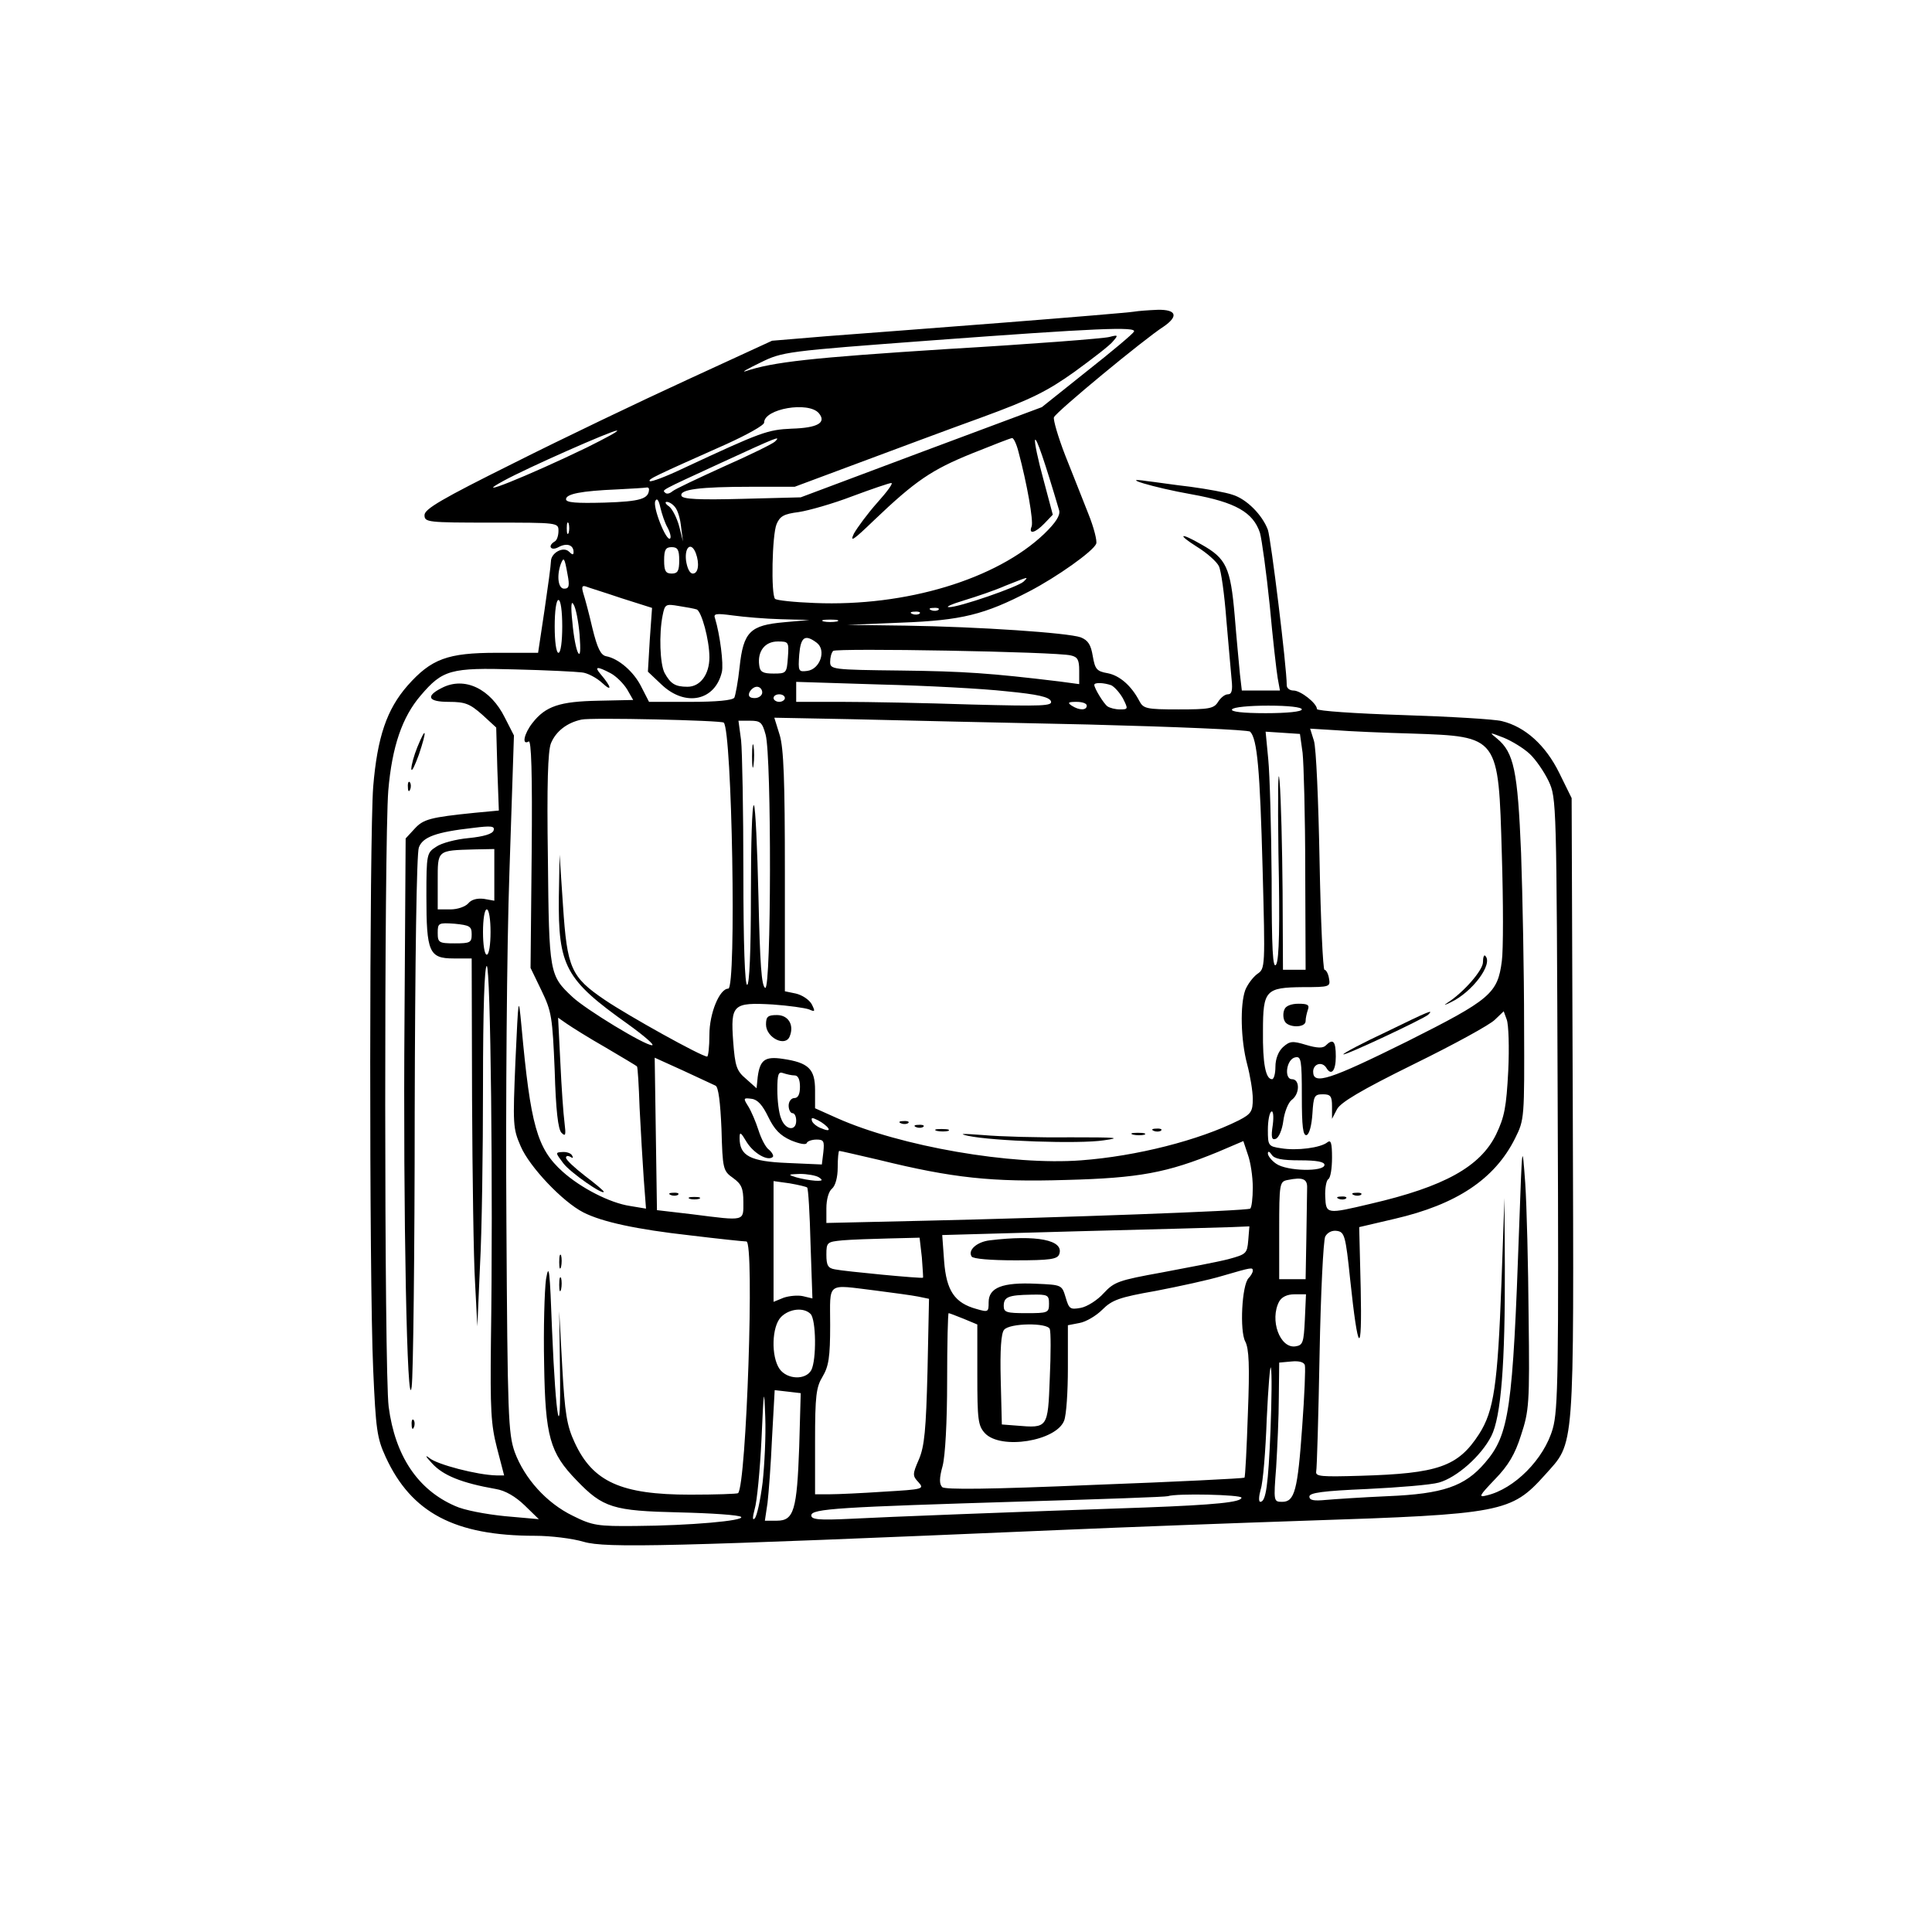 <?xml version="1.0" standalone="no"?>
<!DOCTYPE svg PUBLIC "-//W3C//DTD SVG 20010904//EN"
 "http://www.w3.org/TR/2001/REC-SVG-20010904/DTD/svg10.dtd">
<svg version="1.0" xmlns="http://www.w3.org/2000/svg"
 width="512pt" height="512pt" viewBox="0 0 512 512"
 preserveAspectRatio="xMidYMid meet">
<g transform="translate(0,512) scale(0.1,-0.1)"
fill="#000000" stroke="none">
<path d="M3005 4294 c-11 -2 -166 -15 -345 -29 -179 -14 -390 -30 -470 -36
l-144 -12 -226 -104 c-124 -57 -331 -156 -460 -221 -189 -94 -235 -121 -235
-137 0 -19 7 -20 178 -20 176 0 177 0 177 -22 0 -12 -4 -25 -10 -28 -20 -12
-10 -26 10 -15 22 12 40 6 40 -13 0 -8 -3 -8 -12 1 -15 15 -48 -3 -48 -26 0
-9 -8 -68 -17 -129 l-17 -113 -110 0 c-130 0 -173 -16 -236 -87 -55 -63 -80
-136 -91 -268 -10 -132 -11 -1297 0 -1545 7 -158 10 -181 33 -231 68 -148 183
-209 396 -209 41 0 99 -7 129 -16 59 -17 224 -13 1253 31 184 8 481 19 660 25
521 17 545 22 634 121 80 90 77 46 74 976 l-3 818 -33 67 c-36 73 -90 122
-152 137 -19 5 -137 12 -262 16 -126 4 -228 11 -228 16 0 15 -43 49 -62 49
-10 0 -18 6 -18 14 0 49 -42 389 -50 412 -15 40 -57 82 -94 93 -17 6 -67 15
-111 21 -44 5 -96 13 -115 15 -79 12 16 -17 118 -35 117 -21 163 -48 181 -102
5 -18 17 -105 26 -193 8 -88 18 -175 21 -192 l6 -33 -50 0 -51 0 -5 43 c-2 23
-9 93 -14 156 -11 127 -22 151 -88 188 -57 33 -66 28 -12 -6 26 -16 52 -39 58
-51 6 -11 15 -76 20 -143 6 -67 12 -139 14 -159 3 -28 0 -38 -10 -38 -8 0 -19
-9 -26 -20 -11 -18 -24 -20 -105 -20 -86 0 -93 2 -104 23 -21 40 -52 67 -84
73 -29 5 -33 11 -39 45 -5 30 -12 42 -32 50 -34 12 -269 28 -464 31 l-155 2
145 6 c158 6 219 21 338 83 73 38 169 106 177 126 3 7 -6 43 -21 80 -14 36
-42 106 -61 154 -19 49 -32 94 -30 101 5 14 240 208 290 240 41 28 35 46 -15
45 -24 -1 -52 -3 -63 -5z m0 -53 c-3 -6 -59 -53 -125 -105 l-119 -95 -319
-119 -320 -120 -155 -4 c-114 -3 -158 -1 -161 8 -6 17 49 24 184 24 l116 0
169 63 c94 35 241 90 327 121 131 48 173 69 246 121 48 35 95 71 102 81 14 16
13 17 -10 11 -14 -4 -207 -19 -430 -32 -359 -23 -461 -34 -535 -59 -11 -3 7 7
40 23 59 29 66 30 455 59 432 32 544 37 535 23z m-835 -216 c21 -25 -3 -39
-72 -41 -64 -3 -79 -8 -287 -105 -46 -22 -86 -37 -89 -34 -5 5 12 13 203 98
55 25 100 50 100 57 0 37 118 57 145 25z m-615 -91 c-155 -75 -314 -139 -220
-88 62 34 286 133 300 133 6 -1 -30 -20 -80 -45z m499 16 c-6 -6 -67 -36 -135
-66 -68 -31 -130 -60 -137 -66 -7 -6 -15 -8 -19 -4 -8 8 -18 3 147 79 152 70
160 73 144 57z m645 -27 c23 -86 40 -183 35 -198 -9 -22 9 -18 34 8 l22 23
-25 94 c-14 51 -24 98 -22 104 3 9 26 -58 64 -187 3 -13 -9 -32 -40 -62 -126
-120 -366 -193 -608 -183 -54 2 -101 7 -105 11 -11 11 -8 169 4 198 9 21 19
27 59 32 26 4 90 22 142 42 51 19 98 35 103 35 6 0 -11 -23 -37 -52 -25 -28
-53 -66 -62 -82 -12 -25 -1 -17 53 35 110 105 153 134 259 177 55 22 103 41
107 41 4 1 12 -16 17 -36z m-979 -100 c-1 -25 -22 -32 -118 -35 -75 -2 -102 0
-102 9 0 14 40 22 135 26 39 2 73 4 78 5 4 1 7 -1 7 -5z m49 -101 c7 -13 10
-26 7 -29 -10 -10 -48 86 -39 100 4 8 9 1 13 -18 4 -17 12 -41 19 -53z m20 54
c7 -8 14 -31 16 -53 l5 -38 -10 40 c-6 22 -18 46 -27 53 -9 6 -12 12 -6 12 6
0 16 -6 22 -14z m-282 -68 c-3 -7 -5 -2 -5 12 0 14 2 19 5 13 2 -7 2 -19 0
-25z m293 -73 c0 -28 -4 -35 -20 -35 -16 0 -20 7 -20 35 0 28 4 35 20 35 16 0
20 -7 20 -35z m44 19 c10 -27 7 -54 -8 -54 -8 0 -15 14 -18 35 -4 36 14 50 26
19z m-340 -56 c6 -31 4 -38 -9 -38 -16 0 -20 34 -9 65 8 20 10 18 18 -27z
m1209 -19 c-14 -14 -173 -69 -198 -68 -11 0 7 8 40 18 33 10 83 27 110 39 61
24 62 25 48 11z m-1067 -44 l82 -26 -6 -84 -5 -85 37 -35 c63 -59 141 -42 159
34 5 21 -5 99 -18 142 -5 13 2 14 47 8 29 -4 87 -9 128 -10 l75 -2 -67 -6
c-90 -8 -108 -25 -118 -119 -4 -38 -11 -75 -14 -81 -5 -7 -47 -11 -116 -11
l-110 0 -20 39 c-20 41 -61 76 -94 82 -14 3 -23 21 -36 74 -9 39 -20 80 -24
92 -5 17 -4 22 6 19 7 -3 50 -16 94 -31z m-156 -75 c0 -40 -4 -70 -10 -70 -6
0 -10 30 -10 70 0 40 4 70 10 70 6 0 10 -30 10 -70z m46 -22 c3 -41 2 -58 -4
-48 -5 8 -12 44 -15 80 -5 45 -3 60 3 48 6 -9 13 -45 16 -80z m310 67 c13 -4
34 -81 34 -127 0 -45 -24 -78 -58 -78 -33 0 -45 8 -61 37 -12 24 -15 102 -5
152 6 30 8 31 43 25 20 -3 41 -7 47 -9z m641 -1 c-3 -3 -12 -4 -19 -1 -8 3 -5
6 6 6 11 1 17 -2 13 -5z m-50 -10 c-3 -3 -12 -4 -19 -1 -8 3 -5 6 6 6 11 1 17
-2 13 -5z m-219 -21 c-10 -2 -26 -2 -35 0 -10 3 -2 5 17 5 19 0 27 -2 18 -5z
m-54 -56 c27 -20 9 -71 -25 -75 -23 -3 -24 -1 -21 43 4 47 15 55 46 32z m-76
-39 c-3 -42 -4 -43 -38 -43 -28 0 -36 4 -38 22 -5 37 15 63 49 63 29 0 30 -1
27 -42z m750 5 c18 -4 22 -12 22 -40 l0 -36 -52 7 c-182 22 -253 27 -420 29
-183 2 -188 3 -188 23 0 11 3 24 8 29 8 8 592 -2 630 -12z m-1296 -45 c14 -1
39 -14 54 -28 27 -25 25 -11 -4 23 -18 21 -10 22 26 3 15 -8 34 -27 44 -43
l16 -28 -93 -2 c-101 -2 -139 -14 -174 -59 -22 -28 -29 -60 -10 -49 7 5 10
-83 8 -296 l-3 -304 29 -60 c27 -56 29 -70 35 -212 3 -105 9 -156 18 -165 11
-11 12 -6 8 27 -3 22 -8 94 -11 159 l-6 119 23 -16 c13 -9 59 -38 103 -63 44
-26 81 -48 83 -50 2 -1 5 -51 7 -110 3 -60 8 -145 11 -188 l6 -79 -42 7 c-54
8 -131 48 -179 91 -68 61 -85 123 -109 385 -8 84 -8 82 -16 -91 -7 -169 -7
-179 14 -227 23 -54 111 -147 166 -175 49 -25 140 -45 284 -61 74 -9 141 -16
148 -16 22 0 0 -645 -22 -667 -2 -2 -59 -4 -127 -4 -183 0 -258 34 -306 138
-21 45 -26 77 -33 201 l-8 147 2 -155 c3 -210 -11 -136 -21 105 -6 159 -8 181
-16 135 -4 -30 -7 -131 -5 -225 3 -192 15 -235 86 -308 70 -73 97 -81 272 -85
85 -2 159 -7 164 -12 10 -10 -135 -23 -279 -24 -101 -1 -115 1 -167 27 -70 34
-128 99 -154 169 -17 49 -19 94 -22 613 -2 308 1 723 8 923 l12 363 -24 47
c-38 77 -107 110 -167 79 -44 -22 -37 -37 18 -37 44 0 56 -5 89 -34 l37 -34 3
-110 4 -110 -64 -6 c-118 -12 -136 -17 -159 -42 l-24 -26 -3 -476 c-4 -516 7
-1062 19 -977 4 28 8 355 8 727 1 404 5 687 11 702 10 28 46 41 144 52 48 6
58 5 54 -7 -3 -9 -26 -16 -66 -20 -33 -3 -72 -13 -86 -23 -25 -16 -26 -19 -26
-131 0 -148 7 -165 72 -165 l48 0 1 -372 c1 -205 4 -425 8 -488 l6 -115 7 160
c5 88 8 303 8 478 0 204 4 317 10 317 10 0 17 -591 11 -995 -2 -181 0 -220 16
-282 l19 -73 -20 0 c-51 1 -158 29 -178 46 -13 10 -10 4 7 -14 29 -32 78 -52
169 -68 25 -4 52 -20 76 -43 l38 -37 -90 8 c-50 5 -109 16 -132 27 -99 43
-159 133 -176 263 -12 91 -12 1496 -1 1633 10 117 37 195 86 252 58 68 79 74
250 69 83 -2 162 -6 177 -8z m1125 -50 c83 -8 113 -15 118 -26 5 -13 -20 -14
-212 -9 -120 4 -273 7 -340 7 l-123 0 0 27 0 26 223 -7 c122 -3 272 -11 334
-18z m278 16 c8 -4 22 -19 31 -35 14 -28 14 -29 -8 -29 -13 0 -27 4 -33 8 -10
7 -35 48 -35 57 0 7 25 6 45 -1z m-925 -19 c0 -8 -9 -15 -20 -15 -13 0 -18 5
-14 15 4 8 12 15 20 15 8 0 14 -7 14 -15z m60 -15 c0 -5 -7 -10 -15 -10 -8 0
-15 5 -15 10 0 6 7 10 15 10 8 0 15 -4 15 -10z m800 -20 c0 -13 -20 -13 -40 0
-12 8 -9 10 13 10 15 0 27 -4 27 -10z m570 -10 c0 -6 -39 -10 -96 -10 -61 0
-93 4 -89 10 3 6 46 10 96 10 53 0 89 -4 89 -10z m-1532 -35 c22 -21 34 -705
12 -705 -23 0 -50 -65 -50 -122 0 -32 -3 -58 -6 -58 -15 0 -209 108 -271 150
-90 61 -100 84 -111 250 l-9 135 -2 -111 c-2 -185 17 -220 183 -338 43 -31 72
-56 64 -56 -20 0 -176 95 -211 128 -61 57 -62 62 -65 365 -3 199 0 287 8 307
13 32 43 55 81 63 24 6 371 -2 377 -8z m966 -5 c231 -6 424 -14 429 -19 19
-19 26 -102 33 -362 7 -263 7 -266 -14 -280 -12 -9 -26 -28 -32 -43 -14 -39
-12 -132 5 -196 8 -30 15 -72 15 -92 0 -33 -4 -40 -37 -57 -106 -53 -271 -95
-418 -106 -184 -14 -479 37 -647 112 l-58 26 0 48 c0 56 -17 73 -86 83 -47 7
-60 -3 -66 -48 l-3 -30 -28 25 c-25 21 -29 33 -34 99 -7 98 -1 104 105 98 42
-3 85 -9 96 -13 16 -7 17 -6 7 14 -7 12 -25 24 -42 28 l-29 6 0 317 c0 240 -3
328 -14 363 l-14 45 207 -4 c113 -3 395 -9 625 -14z m-855 -27 c16 -58 15
-676 -1 -671 -10 4 -14 64 -18 241 -3 129 -8 239 -12 243 -5 4 -8 -101 -8
-234 0 -155 -4 -242 -10 -242 -6 0 -10 106 -10 298 0 163 -3 321 -6 350 l-7
52 31 0 c27 0 32 -4 41 -37z m1713 3 c231 -8 229 -6 238 -320 4 -128 4 -255 0
-283 -11 -86 -30 -102 -251 -213 -206 -102 -249 -116 -249 -80 0 21 24 28 35
10 13 -22 25 -8 25 30 0 41 -7 49 -27 29 -7 -7 -22 -7 -52 2 -36 11 -43 10
-61 -6 -12 -11 -20 -31 -20 -52 0 -18 -4 -33 -9 -33 -17 0 -25 42 -24 128 0
108 7 115 106 116 71 0 73 1 69 23 -2 13 -8 23 -12 23 -4 0 -10 129 -13 288
-3 158 -9 301 -15 319 l-10 32 66 -4 c37 -3 129 -7 204 -9z m-290 -51 c3 -27
7 -168 7 -312 l1 -263 -30 0 -30 0 -1 208 c-1 114 -4 245 -8 292 -4 47 -5 -39
-3 -191 4 -193 2 -281 -6 -295 -9 -14 -12 40 -12 226 -1 135 -5 278 -9 318
l-7 73 46 -3 45 -3 7 -50z m602 -3 c16 -15 38 -47 50 -72 21 -45 21 -54 24
-853 3 -716 1 -814 -13 -863 -23 -81 -102 -160 -175 -177 -23 -6 -20 -1 22 43
35 36 53 66 69 117 21 64 23 82 20 313 -1 135 -5 295 -9 355 -8 109 -8 108
-16 -115 -17 -486 -26 -552 -91 -627 -53 -62 -111 -82 -257 -88 -68 -3 -142
-8 -165 -10 -31 -3 -43 -1 -43 9 0 10 36 15 153 20 83 4 169 11 190 17 47 13
112 70 139 123 26 51 37 192 36 451 l-1 180 -8 -225 c-10 -270 -20 -339 -59
-400 -56 -87 -109 -105 -315 -111 -103 -3 -119 -2 -117 11 2 8 6 148 9 310 3
162 10 303 15 313 6 11 18 17 31 15 20 -3 23 -12 35 -128 21 -199 32 -209 28
-24 l-4 162 94 22 c164 38 265 105 319 213 25 50 25 53 24 301 0 138 -4 343
-8 456 -9 218 -19 266 -64 303 -21 17 -21 17 18 2 22 -9 53 -28 69 -43z
m-2744 -320 l0 -69 -28 5 c-18 2 -33 -2 -41 -12 -8 -9 -29 -16 -47 -16 l-34 0
0 74 c0 84 -3 82 98 85 l52 1 0 -68z m-10 -152 c0 -33 -4 -60 -10 -60 -6 0
-10 27 -10 60 0 33 4 60 10 60 6 0 10 -27 10 -60z m-50 -6 c0 -22 -4 -24 -45
-24 -42 0 -45 2 -45 28 0 26 2 27 45 24 40 -4 45 -7 45 -28z m2747 -362 c-5
-96 -10 -122 -32 -168 -42 -86 -138 -139 -332 -184 -118 -28 -119 -28 -121 19
-1 22 3 43 8 46 6 3 10 29 10 57 0 39 -3 48 -12 41 -18 -15 -82 -23 -123 -16
-34 5 -35 7 -35 49 0 23 4 45 9 48 5 4 7 -12 4 -35 -5 -33 -3 -41 8 -37 8 3
17 24 20 48 3 23 13 48 22 55 22 16 22 55 1 55 -22 0 -15 54 9 58 15 3 17 -7
17 -103 0 -81 3 -106 13 -103 7 3 13 26 15 56 3 48 5 52 28 52 20 0 24 -5 24
-32 l0 -33 13 25 c9 18 62 50 204 120 106 52 203 105 215 118 l23 22 8 -22 c5
-13 7 -74 4 -136z m-2101 -39 c8 -3 13 -45 16 -115 3 -106 4 -111 31 -130 22
-16 27 -27 27 -64 0 -51 6 -50 -135 -32 l-94 11 -3 202 -3 202 75 -34 c41 -19
80 -37 86 -40z m210 27 c9 0 14 -11 14 -30 0 -20 -5 -30 -15 -30 -8 0 -15 -9
-15 -20 0 -11 5 -20 10 -20 6 0 10 -9 10 -20 0 -29 -29 -25 -40 6 -6 14 -10
48 -10 76 0 42 3 49 16 44 9 -3 22 -6 30 -6z m-70 -110 c16 -33 31 -49 60 -62
22 -9 40 -13 42 -7 2 5 14 9 26 9 19 0 21 -4 18 -33 l-4 -33 -91 4 c-99 4
-127 19 -127 66 0 18 3 16 19 -11 19 -30 56 -51 69 -39 3 3 -2 12 -10 19 -9 6
-21 30 -28 52 -7 22 -19 50 -27 63 -14 22 -13 23 9 20 16 -2 29 -17 44 -48z
m159 -30 c4 -6 -2 -7 -16 -1 -13 4 -25 14 -27 20 -3 10 0 10 16 2 12 -6 24
-16 27 -21z m1125 -157 c0 -28 -3 -54 -7 -56 -10 -6 -508 -24 -860 -32 l-263
-6 0 39 c0 23 6 45 15 52 9 8 15 30 15 56 0 24 2 44 4 44 3 0 50 -11 106 -24
195 -48 299 -59 495 -53 194 5 268 19 402 74 l68 29 12 -36 c7 -19 13 -58 13
-87z m125 72 c45 0 65 -4 65 -12 0 -19 -100 -17 -128 3 -12 8 -22 21 -22 27 0
7 4 6 10 -3 7 -11 27 -15 75 -15z m-1275 -45 c12 -8 10 -10 -10 -9 -14 1 -36
5 -50 9 -23 7 -22 8 10 9 19 0 42 -4 50 -9z m1294 -28 c0 -12 -1 -71 -2 -132
l-2 -110 -35 0 -35 0 0 129 c0 126 1 130 23 134 39 8 52 3 51 -21z m-1325 1
c3 -2 7 -69 9 -149 l5 -145 -25 6 c-13 3 -36 1 -51 -4 l-27 -11 0 160 0 160
43 -6 c23 -4 44 -9 46 -11z m1169 -140 c-3 -35 -5 -37 -53 -50 -27 -7 -106
-22 -175 -35 -116 -21 -127 -25 -155 -55 -16 -18 -44 -36 -61 -39 -28 -5 -31
-3 -40 28 -10 33 -10 33 -79 36 -88 4 -125 -10 -125 -49 0 -26 -1 -27 -32 -18
-58 16 -80 48 -86 127 l-5 69 359 10 c198 5 381 10 407 11 l48 2 -3 -37z
m-865 -45 c2 -29 4 -54 3 -54 -2 -3 -210 17 -233 22 -19 3 -23 11 -23 39 0 33
2 34 43 38 23 2 79 4 123 5 l81 2 6 -52z m877 -36 c0 -4 -5 -13 -11 -19 -18
-18 -24 -140 -9 -168 10 -19 12 -64 7 -191 -3 -91 -7 -168 -9 -170 -3 -2 -181
-11 -397 -19 -281 -12 -397 -13 -404 -6 -8 8 -8 24 1 56 7 27 12 116 12 225 0
99 2 180 4 180 2 0 20 -7 40 -15 l36 -15 0 -133 c0 -120 2 -135 20 -155 42
-45 189 -21 210 33 6 15 10 77 10 139 l0 114 31 6 c17 3 44 19 60 35 26 26 45
33 142 50 62 12 141 29 177 40 79 23 80 23 80 13z m-1000 -52 c47 -6 98 -13
113 -16 l29 -6 -4 -191 c-4 -157 -8 -200 -23 -235 -17 -39 -17 -43 -1 -60 16
-18 13 -19 -90 -25 -59 -4 -124 -7 -146 -7 l-38 0 0 140 c0 122 3 144 20 172
16 27 20 51 20 136 0 117 -12 108 120 92z m460 -35 c0 -24 -3 -25 -60 -25 -52
0 -60 2 -60 19 0 24 12 29 73 30 44 1 47 -1 47 -24z m678 -42 c-3 -61 -5 -68
-25 -71 -41 -6 -69 70 -43 119 7 12 21 19 41 19 l30 0 -3 -67z m-1310 15 c15
-15 16 -122 2 -149 -15 -27 -64 -25 -84 3 -23 33 -21 113 4 138 22 22 60 26
78 8z m634 -40 c3 -7 3 -66 0 -131 -5 -132 -5 -132 -88 -125 l-39 3 -3 119
c-2 78 1 123 9 132 15 18 115 19 121 2z m669 -258 c-12 -170 -20 -200 -53
-200 -23 0 -23 1 -16 92 3 51 7 134 7 185 l1 92 33 3 c20 2 33 -2 35 -10 2 -8
-1 -80 -7 -162z m-84 -10 c-6 -145 -12 -190 -27 -190 -5 0 -4 15 1 33 6 17 13
102 16 187 4 85 9 146 11 135 3 -11 2 -85 -1 -165z m-1346 -139 c-6 -47 -15
-89 -21 -95 -6 -6 -6 2 0 25 6 19 14 102 18 184 6 136 7 142 10 60 2 -49 -2
-128 -7 -174z m97 95 c-6 -168 -14 -196 -59 -196 l-32 0 7 47 c3 25 9 103 12
173 l7 126 35 -4 34 -4 -4 -142z m1172 -135 c0 -12 -69 -19 -255 -26 -352 -12
-687 -25 -782 -30 -83 -4 -103 -2 -103 9 0 18 74 22 565 37 204 6 375 12 380
14 23 8 195 4 195 -4z"/>
<path d="M1106 3140 c-9 -22 -16 -48 -16 -58 1 -9 9 8 20 38 22 65 20 79 -4
20z"/>
<path d="M1081 3034 c0 -11 3 -14 6 -6 3 7 2 16 -1 19 -3 4 -6 -2 -5 -13z"/>
<path d="M1493 2037 c19 -25 107 -86 107 -75 0 2 -22 21 -50 42 -27 21 -50 42
-50 48 0 5 5 6 12 2 6 -4 8 -3 4 4 -3 6 -15 10 -26 9 -19 -1 -18 -2 3 -30z"/>
<path d="M1482 1775 c0 -16 2 -22 5 -12 2 9 2 23 0 30 -3 6 -5 -1 -5 -18z"/>
<path d="M1482 1715 c0 -16 2 -22 5 -12 2 9 2 23 0 30 -3 6 -5 -1 -5 -18z"/>
<path d="M1091 1344 c0 -11 3 -14 6 -6 3 7 2 16 -1 19 -3 4 -6 -2 -5 -13z"/>
<path d="M2030 2405 c0 -35 52 -61 63 -31 12 30 -4 56 -34 56 -24 0 -29 -4
-29 -25z"/>
<path d="M2388 2143 c7 -3 16 -2 19 1 4 3 -2 6 -13 5 -11 0 -14 -3 -6 -6z"/>
<path d="M2428 2133 c7 -3 16 -2 19 1 4 3 -2 6 -13 5 -11 0 -14 -3 -6 -6z"/>
<path d="M2483 2123 c9 -2 23 -2 30 0 6 3 -1 5 -18 5 -16 0 -22 -2 -12 -5z"/>
<path d="M3058 2123 c7 -3 16 -2 19 1 4 3 -2 6 -13 5 -11 0 -14 -3 -6 -6z"/>
<path d="M2565 2110 c65 -14 295 -22 360 -12 50 7 34 8 -90 8 -82 -1 -186 2
-230 6 -54 4 -67 4 -40 -2z"/>
<path d="M3003 2113 c9 -2 23 -2 30 0 6 3 -1 5 -18 5 -16 0 -22 -2 -12 -5z"/>
<path d="M1993 3115 c0 -27 2 -38 4 -22 2 15 2 37 0 50 -2 12 -4 0 -4 -28z"/>
<path d="M3930 2570 c0 -21 -51 -80 -95 -108 -11 -7 -6 -6 10 2 57 27 113 102
91 123 -3 4 -6 -4 -6 -17z"/>
<path d="M3404 2445 c-4 -8 -4 -22 0 -30 7 -19 56 -20 56 -1 0 8 3 21 6 30 5
13 -1 16 -25 16 -19 0 -34 -6 -37 -15z"/>
<path d="M3673 2385 c-62 -29 -113 -56 -113 -59 0 -6 211 93 225 105 15 15 5
11 -112 -46z"/>
<path d="M3588 1953 c7 -3 16 -2 19 1 4 3 -2 6 -13 5 -11 0 -14 -3 -6 -6z"/>
<path d="M3548 1943 c7 -3 16 -2 19 1 4 3 -2 6 -13 5 -11 0 -14 -3 -6 -6z"/>
<path d="M1778 1953 c7 -3 16 -2 19 1 4 3 -2 6 -13 5 -11 0 -14 -3 -6 -6z"/>
<path d="M1828 1943 c6 -2 18 -2 25 0 6 3 1 5 -13 5 -14 0 -19 -2 -12 -5z"/>
<path d="M2623 1833 c-34 -4 -59 -26 -48 -43 4 -6 50 -10 116 -10 92 0 111 3
116 16 14 38 -60 52 -184 37z"/>
</g>
</svg>
